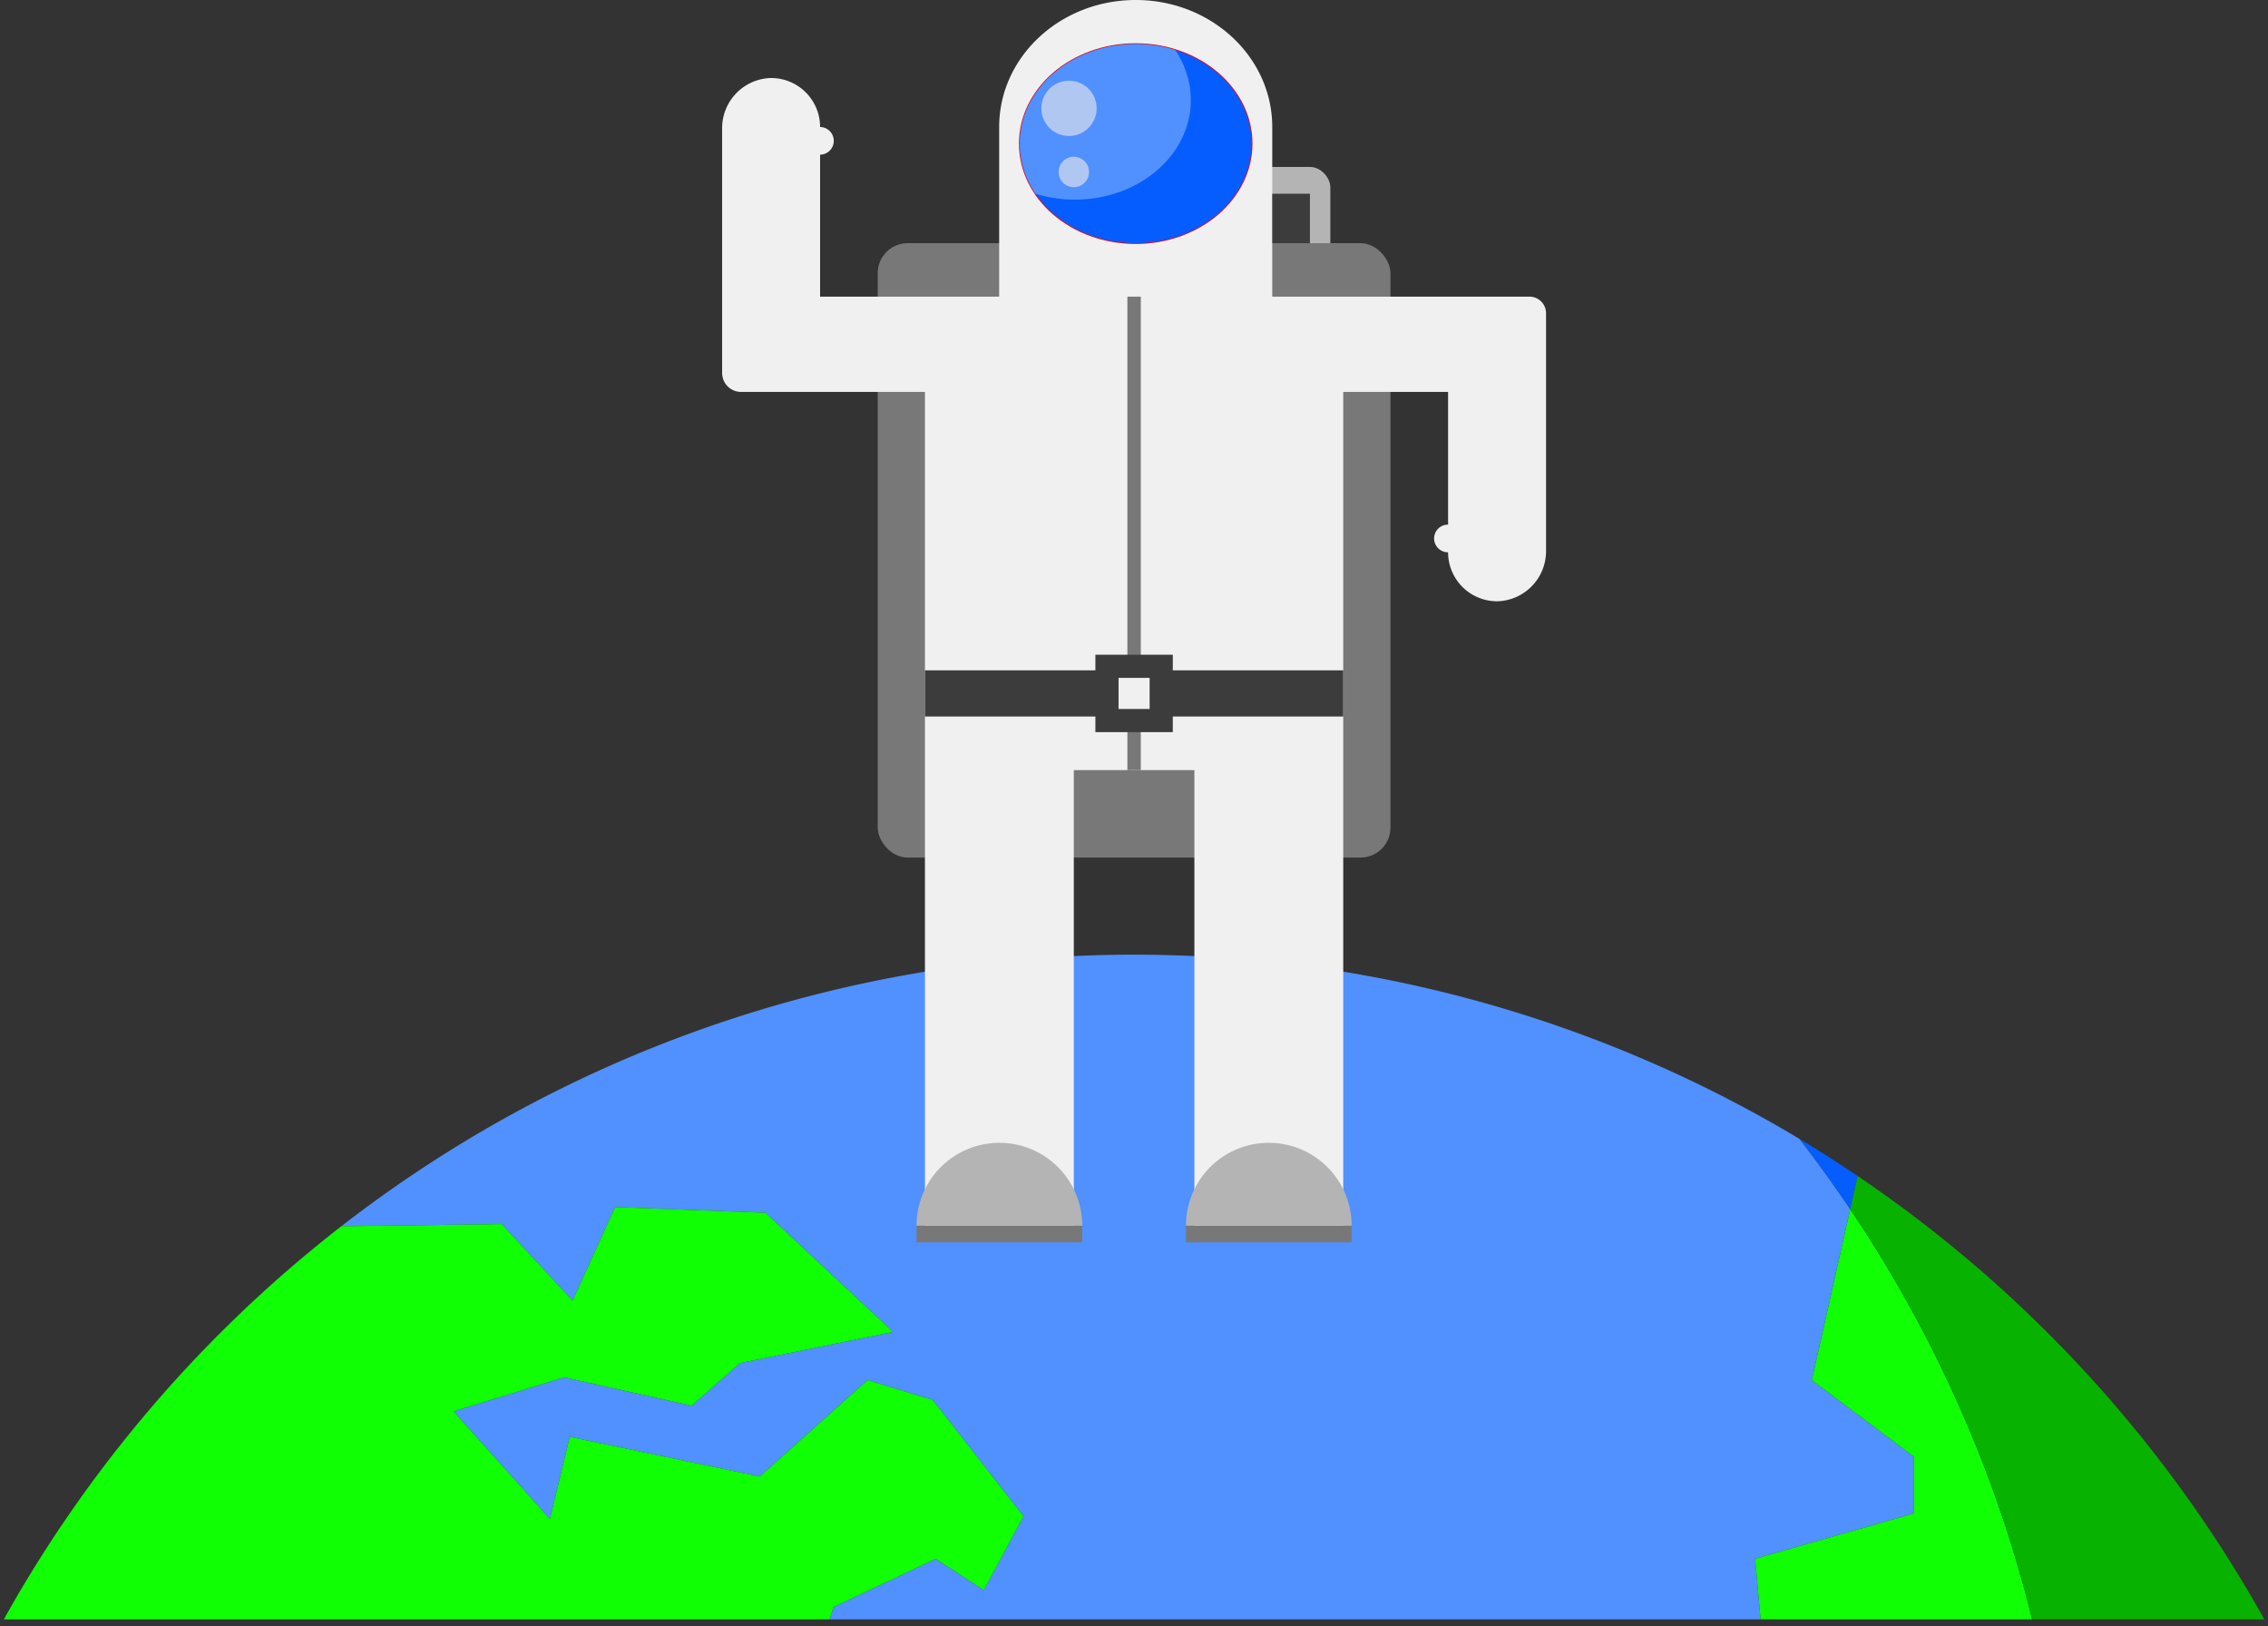 <svg id="Layer_1" data-name="Layer 1" xmlns="http://www.w3.org/2000/svg" viewBox="0 0 356.5 255.582"><rect x="0" y="0" width="356.5" height="255.582" fill="#333333" stroke="none"/><defs><style>.cls-1{fill:#055dff;}.cls-2{fill:#08b300;}.cls-3{fill:#5091ff;}.cls-4{fill:#11ff05;}.cls-5{fill:#b0c7f2;}.cls-6{fill:#b4b4b4;}.cls-7{fill:#787878;}.cls-8{fill:#f0f0f0;}.cls-9{fill:none;stroke:red;stroke-miterlimit:10;stroke-width:0.25px;}.cls-10{fill:#3c3c3c;}</style></defs><title>item_spaceman_earth</title><path class="cls-1" d="M352.001,245.759c.323.518.637,1.042.956,1.563C352.638,246.802,352.325,246.277,352.001,245.759Z" transform="translate(-1.236)"/><path class="cls-1" d="M354.883,250.535c.365.622.732,1.242,1.091,1.868C355.615,251.776,355.248,251.157,354.883,250.535Z" transform="translate(-1.236)"/><path class="cls-1" d="M305.181,193.553c.064.051.129.101.193.151C305.31,193.654,305.245,193.603,305.181,193.553Z" transform="translate(-1.236)"/><path class="cls-1" d="M310.228,197.66c.057.048.114.097.171.145C310.342,197.757,310.286,197.708,310.228,197.66Z" transform="translate(-1.236)"/><path class="cls-1" d="M328.504,215.069c.218.234.436.468.652.704C328.94,215.537,328.721,215.304,328.504,215.069Z" transform="translate(-1.236)"/><path class="cls-1" d="M319.629,206.077q.254.242.507.486Q319.882,206.32,319.629,206.077Z" transform="translate(-1.236)"/><path class="cls-1" d="M294.802,185.895l.266.184Q294.935,185.987,294.802,185.895Z" transform="translate(-1.236)"/><path class="cls-1" d="M348.202,239.916q.531.789,1.056,1.583Q348.734,240.704,348.202,239.916Z" transform="translate(-1.236)"/><path class="cls-1" d="M340.895,229.747c.308.402.613.807.918,1.211C341.507,230.554,341.203,230.149,340.895,229.747Z" transform="translate(-1.236)"/><path class="cls-1" d="M344.677,234.844c.226.315.455.628.679.944C345.131,235.472,344.903,235.159,344.677,234.844Z" transform="translate(-1.236)"/><path class="cls-1" d="M336.843,224.635c.224.274.451.545.674.82C337.294,225.18,337.067,224.909,336.843,224.635Z" transform="translate(-1.236)"/><path class="cls-1" d="M332.99,220.059c.19.219.376.441.565.66C333.366,220.499,333.18,220.277,332.99,220.059Z" transform="translate(-1.236)"/><path class="cls-2" d="M329.156,215.773q1.946,2.116,3.834,4.286Q331.104,217.888,329.156,215.773Z" transform="translate(-1.236)"/><path class="cls-2" d="M310.399,197.805q4.742,3.996,9.229,8.272Q315.142,201.803,310.399,197.805Z" transform="translate(-1.236)"/><path class="cls-2" d="M333.555,220.719q1.669,1.937,3.288,3.917Q335.223,222.656,333.555,220.719Z" transform="translate(-1.236)"/><path class="cls-2" d="M293.241,184.817l-.007.031c.52.352,1.051.691,1.568,1.047C294.282,185.536,293.765,185.171,293.241,184.817Z" transform="translate(-1.236)"/><path class="cls-2" d="M305.374,193.704q2.458,1.941,4.854,3.956Q307.833,195.645,305.374,193.704Z" transform="translate(-1.236)"/><path class="cls-2" d="M328.504,215.069q-4.059-4.375-8.368-8.507Q324.443,210.692,328.504,215.069Z" transform="translate(-1.236)"/><path class="cls-2" d="M295.068,186.079q5.175,3.583,10.112,7.473Q300.245,189.664,295.068,186.079Z" transform="translate(-1.236)"/><path class="cls-2" d="M352.957,247.323q.977,1.597,1.926,3.212Q353.934,248.919,352.957,247.323Z" transform="translate(-1.236)"/><path class="cls-2" d="M337.517,225.455q1.719,2.122,3.378,4.292Q339.233,227.579,337.517,225.455Z" transform="translate(-1.236)"/><path class="cls-2" d="M341.813,230.958q1.454,1.925,2.864,3.885Q343.268,232.882,341.813,230.958Z" transform="translate(-1.236)"/><path class="cls-2" d="M349.258,241.498q1.395,2.114,2.743,4.261Q350.658,243.609,349.258,241.498Z" transform="translate(-1.236)"/><path class="cls-2" d="M345.356,235.788q1.45,2.043,2.846,4.128Q346.801,237.835,345.356,235.788Z" transform="translate(-1.236)"/><path class="cls-3" d="M329.193,215.808q.761.828,1.513,1.665Q329.954,216.636,329.193,215.808Z" transform="translate(-1.236)"/><path class="cls-3" d="M6.189,247.062q1.281-2.085,2.61-4.136Q7.47,244.977,6.189,247.062Z" transform="translate(-1.236)"/><path class="cls-3" d="M318.35,204.871q1.416,1.325,2.806,2.676Q319.766,206.197,318.35,204.871Z" transform="translate(-1.236)"/><path class="cls-3" d="M332.063,219.002q1.106,1.256,2.192,2.53Q333.169,220.258,332.063,219.002Z" transform="translate(-1.236)"/><path class="cls-3" d="M300.272,189.803q1.027.76,2.043,1.535Q301.298,190.565,300.272,189.803Z" transform="translate(-1.236)"/><path class="cls-3" d="M335.624,223.151q.686.822,1.364,1.651Q336.31,223.973,335.624,223.151Z" transform="translate(-1.236)"/><path class="cls-3" d="M3.669,251.279q1.23-2.116,2.509-4.199Q4.899,249.163,3.669,251.279Z" transform="translate(-1.236)"/><path class="cls-3" d="M8.803,242.92q1.332-2.055,2.712-4.077Q10.134,240.865,8.803,242.92Z" transform="translate(-1.236)"/><path class="cls-3" d="M284.088,178.984c.742.446,1.48.901,2.216,1.356C285.568,179.885,284.831,179.43,284.088,178.984Z" transform="translate(-1.236)"/><path class="cls-3" d="M322.43,208.792q.833.824,1.655,1.657Q323.262,209.616,322.43,208.792Z" transform="translate(-1.236)"/><path class="cls-3" d="M287.495,181.084q2.102,1.321,4.17,2.692Q289.598,182.405,287.495,181.084Z" transform="translate(-1.236)"/><path class="cls-3" d="M325.359,211.753q1.264,1.302,2.505,2.627Q326.623,213.055,325.359,211.753Z" transform="translate(-1.236)"/><path class="cls-3" d="M11.52,238.835q1.379-2.02,2.806-4.005Q12.9,236.815,11.52,238.835Z" transform="translate(-1.236)"/><path class="cls-3" d="M295.611,186.459q1.893,1.32,3.754,2.682Q297.503,187.78,295.611,186.459Z" transform="translate(-1.236)"/><path class="cls-3" d="M3.657,251.298c-.616,1.059-1.217,2.127-1.814,3.197H1.85C2.446,253.426,3.042,252.356,3.657,251.298Z" transform="translate(-1.236)"/><path class="cls-3" d="M54.885,192.718l25.214-.336L91.243,204.416l6.686-14.71,23.624.891,20.058,18.721-24.07,4.903-7.577,6.686-20.058-4.457L72.522,221.8,87.677,238.738l3.12-12.927,29.865,6.24L137.6,216.897l10.252,3.12,14.264,18.275-6.24,11.589-7.578-4.903-16.047,7.578-.613,1.94h146.344l-.865-9.517,24.962-7.132V228.932l-16.047-12.035,6.035-26.857h0q-3.812-5.663-7.98-11.057A203.32,203.32,0,0,0,14.328,234.826,204.441,204.441,0,0,1,54.885,192.718Z" transform="translate(-1.236)"/><path class="cls-3" d="M352.78,247.012q.465.757.926,1.517Q353.247,247.768,352.78,247.012Z" transform="translate(-1.236)"/><path class="cls-3" d="M315.341,202.106q.905.814,1.799,1.639Q316.245,202.921,315.341,202.106Z" transform="translate(-1.236)"/><path class="cls-3" d="M350.357,243.163c.345.535.685,1.074,1.026,1.612C351.042,244.236,350.702,243.697,350.357,243.163Z" transform="translate(-1.236)"/><path class="cls-3" d="M355.621,251.769c.253.438.5.881.75,1.321C356.121,252.65,355.874,252.207,355.621,251.769Z" transform="translate(-1.236)"/><path class="cls-3" d="M338.469,226.642q.928,1.163,1.838,2.339Q339.397,227.804,338.469,226.642Z" transform="translate(-1.236)"/><path class="cls-3" d="M292.312,184.202q1.076.719,2.14,1.455Q293.386,184.924,292.312,184.202Z" transform="translate(-1.236)"/><path class="cls-3" d="M307.954,195.775q.968.79,1.925,1.594Q308.921,196.567,307.954,195.775Z" transform="translate(-1.236)"/><path class="cls-3" d="M341.71,230.81q.61.806,1.212,1.618Q342.321,231.615,341.71,230.81Z" transform="translate(-1.236)"/><path class="cls-3" d="M311.048,198.358q1.578,1.341,3.127,2.714Q312.626,199.7,311.048,198.358Z" transform="translate(-1.236)"/><path class="cls-3" d="M344.564,234.678q.737,1.023,1.46,2.056Q345.3,235.702,344.564,234.678Z" transform="translate(-1.236)"/><path class="cls-3" d="M303.464,192.219q1.727,1.331,3.424,2.698Q305.19,193.55,303.464,192.219Z" transform="translate(-1.236)"/><path class="cls-3" d="M347.432,238.766q.537.786,1.069,1.577Q347.971,239.552,347.432,238.766Z" transform="translate(-1.236)"/><path class="cls-1" d="M317.141,203.745q.608.56,1.21,1.126Q317.747,204.307,317.141,203.745Z" transform="translate(-1.236)"/><path class="cls-1" d="M340.308,228.981q.705.911,1.402,1.829Q341.015,229.89,340.308,228.981Z" transform="translate(-1.236)"/><path class="cls-1" d="M321.156,207.548c.426.414.852.827,1.274,1.244C322.008,208.375,321.582,207.962,321.156,207.548Z" transform="translate(-1.236)"/><path class="cls-1" d="M348.501,240.343q.939,1.402,1.856,2.82Q349.441,241.744,348.501,240.343Z" transform="translate(-1.236)"/><path class="cls-1" d="M353.706,248.529q.971,1.611,1.915,3.24Q354.679,250.138,353.706,248.529Z" transform="translate(-1.236)"/><path class="cls-1" d="M342.922,232.427q.829,1.119,1.641,2.25Q343.75,233.548,342.922,232.427Z" transform="translate(-1.236)"/><path class="cls-1" d="M346.024,236.734q.71,1.012,1.409,2.032Q346.735,237.745,346.024,236.734Z" transform="translate(-1.236)"/><path class="cls-1" d="M334.255,221.532q.688.807,1.369,1.619Q334.944,222.337,334.255,221.532Z" transform="translate(-1.236)"/><path class="cls-1" d="M324.085,210.449q.641.648,1.274,1.304Q324.724,211.099,324.085,210.449Z" transform="translate(-1.236)"/><path class="cls-1" d="M327.863,214.38c.445.475.889.949,1.329,1.428Q328.532,215.09,327.863,214.38Z" transform="translate(-1.236)"/><path class="cls-1" d="M330.705,217.473q.683.76,1.357,1.529Q331.387,218.235,330.705,217.473Z" transform="translate(-1.236)"/><path class="cls-1" d="M310.228,197.66c.057.048.114.097.171.145.067.056.131.116.198.172q.226.191.451.382-.583-.496-1.169-.989c.06.05.119.101.179.152C310.114,197.568,310.173,197.613,310.228,197.66Z" transform="translate(-1.236)"/><path class="cls-1" d="M357.169,254.496c-.262-.471-.532-.937-.798-1.406.265.467.524.937.786,1.406Z" transform="translate(-1.236)"/><path class="cls-1" d="M306.887,194.917c.355.286.713.57,1.066.859C307.6,195.487,307.243,195.203,306.887,194.917Z" transform="translate(-1.236)"/><path class="cls-1" d="M294.802,185.895q.133.092.266.184c.059.041.116.084.175.125q.183.127.367.254-.578-.403-1.158-.802c.073.05.146.101.219.152C294.715,185.838,294.759,185.866,294.802,185.895Z" transform="translate(-1.236)"/><path class="cls-1" d="M337.517,225.455c.043.053.083.107.126.16q.414.512.827,1.026-.737-.923-1.481-1.839c.13.159.256.32.385.478C337.421,225.339,337.469,225.397,337.517,225.455Z" transform="translate(-1.236)"/><path class="cls-1" d="M315.093,201.886c.083.074.166.147.249.221-.386-.347-.777-.69-1.166-1.034.291.257.582.514.871.773Z" transform="translate(-1.236)"/><path class="cls-1" d="M352.001,245.759c.056.089.11.18.165.27.204.328.411.654.614.983q-.691-1.124-1.397-2.238c.169.267.334.536.502.804C351.923,245.64,351.963,245.699,352.001,245.759Z" transform="translate(-1.236)"/><polygon class="cls-1" points="282.851 178.983 282.851 178.984 282.852 178.984 282.851 178.983"/><path class="cls-1" d="M291.666,183.776c.215.143.432.282.647.426C292.098,184.058,291.881,183.919,291.666,183.776Z" transform="translate(-1.236)"/><path class="cls-1" d="M286.304,180.34q.597.369,1.191.744Q286.901,180.711,286.304,180.34Z" transform="translate(-1.236)"/><path class="cls-1" d="M299.365,189.141c.302.221.607.439.908.662C299.971,189.58,299.667,189.362,299.365,189.141Z" transform="translate(-1.236)"/><path class="cls-1" d="M302.315,191.338q.576.438,1.149.881Q302.891,191.777,302.315,191.338Z" transform="translate(-1.236)"/><path class="cls-1" d="M315.046,201.845c-.289-.259-.58-.515-.871-.773q-1.55-1.372-3.127-2.714-.225-.191-.451-.382Q312.849,199.88,315.046,201.845Z" transform="translate(-1.236)"/><path class="cls-1" d="M305.181,193.553c.064.051.129.101.193.151q2.372,1.873,4.684,3.817c-.06-.05-.119-.101-.179-.152q-.958-.802-1.925-1.594c-.353-.289-.711-.573-1.066-.859q-1.697-1.367-3.424-2.698-.573-.442-1.149-.881-1.017-.773-2.043-1.535c-.301-.223-.606-.441-.908-.662q-1.861-1.361-3.754-2.682-.183-.128-.367-.254Q300.326,189.732,305.181,193.553Z" transform="translate(-1.236)"/><path class="cls-1" d="M319.629,206.077q.254.242.507.486,4.308,4.129,8.368,8.507c.218.234.436.468.652.704q1.946,2.116,3.834,4.286c.19.219.376.441.565.66q1.669,1.937,3.288,3.917c.176.216.354.43.531.646-.129-.159-.256-.32-.385-.478q-.678-.829-1.364-1.651-.679-.814-1.369-1.619-1.086-1.274-2.192-2.53-.676-.767-1.357-1.529-.752-.837-1.513-1.665c-.44-.479-.885-.953-1.329-1.428q-1.241-1.325-2.505-2.627-.635-.654-1.274-1.304-.823-.833-1.655-1.657c-.422-.417-.849-.83-1.274-1.244q-1.39-1.351-2.806-2.676-.603-.565-1.21-1.126-.895-.824-1.799-1.639c-.082-.074-.166-.147-.249-.221Q317.392,203.948,319.629,206.077Z" transform="translate(-1.236)"/><path class="cls-1" d="M293.235,184.848c.477.323.961.636,1.437.96-.073-.05-.146-.101-.219-.152q-1.066-.733-2.14-1.455c-.215-.143-.432-.283-.647-.426q-2.068-1.371-4.17-2.692-.594-.373-1.191-.744c-.736-.456-1.473-.91-2.216-1.356l-.001-.001q4.173,5.385,7.98,11.057Z" transform="translate(-1.236)"/><path class="cls-1" d="M352.957,247.323q.977,1.597,1.926,3.212c.365.622.732,1.242,1.091,1.867.397.693.778,1.396,1.166,2.094h.017c-.261-.469-.521-.939-.786-1.406-.25-.44-.497-.883-.75-1.321q-.942-1.63-1.915-3.24-.459-.761-.926-1.517c-.203-.329-.41-.655-.614-.983C352.431,246.459,352.693,246.892,352.957,247.323Z" transform="translate(-1.236)"/><path class="cls-1" d="M340.895,229.747c.308.402.613.807.918,1.211q1.454,1.925,2.864,3.885c.226.315.455.628.679.944q1.451,2.043,2.846,4.128.531.789,1.056,1.583,1.336,2.024,2.627,4.08c-.168-.268-.333-.537-.502-.804-.341-.538-.68-1.077-1.026-1.612q-.916-1.418-1.856-2.82-.53-.791-1.069-1.577-.698-1.021-1.409-2.032-.724-1.033-1.46-2.056-.814-1.131-1.641-2.25-.602-.812-1.212-1.618-.695-.919-1.402-1.829-.911-1.176-1.838-2.339-.411-.515-.827-1.026Q339.295,227.66,340.895,229.747Z" transform="translate(-1.236)"/><path class="cls-4" d="M319.971,251.746l-.021-.08q-.588-2.24-1.227-4.459c-.058-.201-.117-.4-.175-.601q-.582-2.003-1.203-3.989-.102-.324-.203-.648-.656-2.072-1.355-4.125c-.038-.112-.075-.225-.114-.337q-2.359-6.887-5.19-13.545l-.017-.039q-.912-2.143-1.872-4.26c-.054-.12-.11-.24-.164-.36q-.919-2.019-1.88-4.014c-.047-.098-.094-.196-.141-.294a203.05,203.05,0,0,0-11.656-20.86l-.096-.15q-1.272-1.988-2.588-3.944l-6.035,26.857,16.047,12.035v8.915l-24.962,7.132.865,9.517h42.673C320.429,253.579,320.21,252.658,319.971,251.746Z" transform="translate(-1.236)"/><path class="cls-4" d="M306.549,215.288c-.047-.098-.094-.196-.141-.294C306.455,215.092,306.502,215.19,306.549,215.288Z" transform="translate(-1.236)"/><path class="cls-4" d="M294.751,194.134l-.096-.15Z" transform="translate(-1.236)"/><path class="cls-4" d="M317.344,242.617q-.102-.324-.203-.648Q317.243,242.293,317.344,242.617Z" transform="translate(-1.236)"/><path class="cls-4" d="M310.482,223.963l-.017-.039Z" transform="translate(-1.236)"/><path class="cls-4" d="M315.786,237.845c-.038-.112-.075-.225-.114-.337C315.711,237.62,315.747,237.732,315.786,237.845Z" transform="translate(-1.236)"/><path class="cls-4" d="M318.722,247.207c-.058-.201-.117-.4-.175-.601C318.605,246.806,318.665,247.006,318.722,247.207Z" transform="translate(-1.236)"/><path class="cls-4" d="M308.593,219.663c-.054-.12-.11-.24-.164-.36C308.484,219.423,308.539,219.543,308.593,219.663Z" transform="translate(-1.236)"/><path class="cls-4" d="M319.971,251.746l-.021-.08Z" transform="translate(-1.236)"/><path class="cls-2" d="M319.949,251.666q-.588-2.24-1.227-4.459Q319.359,249.427,319.949,251.666Z" transform="translate(-1.236)"/><path class="cls-2" d="M310.465,223.923q-.911-2.143-1.872-4.26Q309.552,221.781,310.465,223.923Z" transform="translate(-1.236)"/><path class="cls-2" d="M319.971,251.746c.239.912.458,1.833.685,2.75h.01C320.439,253.577,320.21,252.659,319.971,251.746Z" transform="translate(-1.236)"/><path class="cls-2" d="M308.429,219.303q-.919-2.019-1.88-4.014Q307.51,217.283,308.429,219.303Z" transform="translate(-1.236)"/><path class="cls-2" d="M292.068,190.04h0q1.316,1.956,2.588,3.944Q293.383,191.997,292.068,190.04Z" transform="translate(-1.236)"/><path class="cls-2" d="M317.14,241.969q-.656-2.072-1.355-4.125Q316.485,239.897,317.14,241.969Z" transform="translate(-1.236)"/><path class="cls-2" d="M318.547,246.606q-.582-2.003-1.203-3.989Q317.965,244.603,318.547,246.606Z" transform="translate(-1.236)"/><path class="cls-2" d="M315.672,237.507q-2.359-6.887-5.19-13.545Q313.311,230.617,315.672,237.507Z" transform="translate(-1.236)"/><path class="cls-2" d="M306.407,214.994a202.951,202.951,0,0,0-11.656-20.86A203.05,203.05,0,0,1,306.407,214.994Z" transform="translate(-1.236)"/><path class="cls-2" d="M352.001,245.759c-.038-.061-.078-.12-.116-.181q.141.225.281.45C352.111,245.939,352.057,245.849,352.001,245.759Z" transform="translate(-1.236)"/><path class="cls-2" d="M295.068,186.079q-.133-.092-.266-.184c-.043-.03-.087-.058-.13-.087q.286.197.572.396C295.185,186.164,295.127,186.12,295.068,186.079Z" transform="translate(-1.236)"/><path class="cls-2" d="M337.517,225.455c-.047-.059-.096-.116-.143-.174.09.111.179.223.269.334C337.6,225.562,337.56,225.508,337.517,225.455Z" transform="translate(-1.236)"/><path class="cls-2" d="M310.399,197.805c-.057-.048-.114-.097-.171-.145s-.114-.091-.17-.139c.18.151.359.304.538.455C310.53,197.92,310.466,197.861,310.399,197.805Z" transform="translate(-1.236)"/><path class="cls-2" d="M315.046,201.845l.046.041Z" transform="translate(-1.236)"/><path class="cls-2" d="M294.751,194.134a202.951,202.951,0,0,1,11.656,20.86c.047.098.094.196.141.294q.962,1.995,1.88,4.014c.055.12.11.24.164.36q.959,2.118,1.872,4.26l.017.039q2.828,6.655,5.19,13.545c.038.112.075.225.114.337q.699,2.052,1.355,4.125.102.324.203.648.621,1.986,1.203,3.989c.058.2.117.4.175.601q.637,2.22,1.227,4.459l.021.08c.239.914.468,1.832.695,2.75H357.14c-.389-.698-.769-1.401-1.166-2.094-.359-.626-.726-1.246-1.091-1.867q-.949-1.615-1.926-3.212c-.264-.431-.526-.864-.791-1.294q-.14-.225-.281-.45-1.289-2.057-2.627-4.08-.524-.794-1.056-1.583-1.401-2.08-2.846-4.128c-.224-.316-.453-.629-.679-.944q-1.409-1.961-2.864-3.885c-.305-.404-.61-.809-.918-1.211q-1.6-2.087-3.252-4.132c-.09-.111-.179-.223-.269-.334-.177-.215-.354-.43-.531-.646q-1.62-1.979-3.288-3.917c-.189-.219-.375-.441-.565-.66q-1.886-2.17-3.834-4.286c-.216-.235-.435-.469-.652-.704q-4.06-4.374-8.368-8.507-.254-.243-.507-.486-2.236-2.129-4.536-4.191l-.046-.041q-2.195-1.967-4.45-3.868c-.18-.152-.358-.304-.538-.455q-2.314-1.942-4.684-3.817c-.064-.051-.129-.101-.193-.151q-4.851-3.822-9.937-7.348-.286-.198-.572-.396c-.476-.324-.96-.637-1.437-.96l-1.167,5.192q1.317,1.956,2.588,3.944Z" transform="translate(-1.236)"/><path class="cls-4" d="M14.326,234.829l.003-.003Z" transform="translate(-1.236)"/><path class="cls-4" d="M6.178,247.08l.011-.018Z" transform="translate(-1.236)"/><path class="cls-4" d="M11.514,238.843l.006-.009Z" transform="translate(-1.236)"/><path class="cls-4" d="M3.657,251.298l.012-.02Z" transform="translate(-1.236)"/><path class="cls-4" d="M8.799,242.926l.004-.006Z" transform="translate(-1.236)"/><path class="cls-4" d="M131.639,254.496l.613-1.94,16.047-7.578,7.578,4.903,6.24-11.589-14.264-18.275-10.252-3.12L120.662,232.052l-29.865-6.24-3.12,12.927L72.522,221.8l17.384-5.349,20.058,4.457,7.577-6.686,24.07-4.903-20.058-18.721-23.624-.891-6.686,14.71L80.099,192.381l-25.214.336a204.441,204.441,0,0,0-40.557,42.108l-.003.003Q12.9,236.814,11.52,238.835l-.006.009q-1.38,2.021-2.712,4.077l-.004.006q-1.329,2.051-2.61,4.136l-.011.018q-1.279,2.083-2.509,4.199l-.012.02c-.615,1.058-1.211,2.128-1.807,3.197Z" transform="translate(-1.236)"/><path class="cls-5" d="M1.85,254.496H1.843c-.198.356-.4.71-.596,1.067C1.444,255.204,1.651,254.853,1.85,254.496Z" transform="translate(-1.236)"/><path class="cls-5" d="M357.736,255.533c-.19-.345-.376-.693-.568-1.037h-.012C357.35,254.842,357.546,255.186,357.736,255.533Z" transform="translate(-1.236)"/><path class="cls-5" d="M1.236,255.582l.011-.019Z" transform="translate(-1.236)"/><rect class="cls-6" x="195.663" y="26.237" width="13.452" height="17.648" rx="3.191" ry="3.191"/><rect class="cls-7" x="137.965" y="38.219" width="80.598" height="96.557" rx="4.706" ry="4.706"/><path class="cls-8" d="M241.3,46.62H201.241a.023.023,0,0,1-.023-.023V19.961C201.219,8.937,191.609,0,179.755,0s-21.463,8.937-21.463,19.961v26.636a.023.023,0,0,1-.023.023H130.168a.023.023,0,0,1-.023-.023V24.33a.021.021,0,0,1,.022-.021,2.174,2.174,0,0,0-.001-4.347.021.021,0,0,1-.021-.021,7.7,7.7,0,0,0-7.822-7.678,7.881,7.881,0,0,0-7.577,7.975V58.619a2.976,2.976,0,0,0,2.976,2.976h28.88a.023.023,0,0,1,.023.023V192.604a.023.023,0,0,0,.023.023h23.353a.023.023,0,0,0,.023-.023V121.05a.023.023,0,0,1,.023-.023h18.907a.023.023,0,0,1,.023.023v71.554a.023.023,0,0,0,.023.023h23.353a.023.023,0,0,0,.023-.023V61.618a.023.023,0,0,1,.023-.023h16.434a.023.023,0,0,1,.023.023v20.81a.021.021,0,0,1-.022.021,2.173,2.173,0,0,0,.001,4.347.021.021,0,0,1,.021.021,7.7,7.7,0,0,0,7.822,7.678,7.881,7.881,0,0,0,7.577-7.976V49.228a2.608,2.608,0,0,0-2.608-2.608Z" transform="translate(-1.236)"/><ellipse class="cls-9" cx="178.519" cy="22.57" rx="18.229" ry="15.649"/><ellipse class="cls-1" cx="178.519" cy="22.57" rx="18.229" ry="15.649"/><path class="cls-3" d="M188.421,15.723a13.932,13.932,0,0,0-2.48-7.877,20.902,20.902,0,0,0-6.186-.926c-10.067,0-18.229,7.006-18.229,15.649a13.932,13.932,0,0,0,2.48,7.877,20.901,20.901,0,0,0,6.186.926C180.259,31.372,188.421,24.366,188.421,15.723Z" transform="translate(-1.236)"/><circle class="cls-5" cx="168.032" cy="17.027" r="4.347"/><circle class="cls-5" cx="168.793" cy="27.025" r="2.391"/><rect class="cls-10" x="199.982" y="30.448" width="5.923" height="7.77"/><rect class="cls-7" x="144.066" y="192.627" width="26.046" height="2.626"/><path class="cls-6" d="M158.324,179.604a13.023,13.023,0,0,0-13.023,13.023h26.046A13.023,13.023,0,0,0,158.324,179.604Z" transform="translate(-1.236)"/><rect class="cls-7" x="186.417" y="192.627" width="26.046" height="2.626"/><path class="cls-6" d="M200.676,179.604a13.023,13.023,0,0,0-13.023,13.023h26.046A13.023,13.023,0,0,0,200.676,179.604Z" transform="translate(-1.236)"/><rect class="cls-7" x="177.211" y="46.62" width="2.106" height="74.407"/><polygon class="cls-10" points="184.347 105.35 184.347 102.894 172.181 102.894 172.181 105.35 145.389 105.35 145.389 112.604 172.181 112.604 172.181 115.06 184.347 115.06 184.347 112.604 211.139 112.604 211.139 105.35 184.347 105.35"/><rect class="cls-8" x="175.821" y="106.534" width="4.886" height="4.886"/></svg>